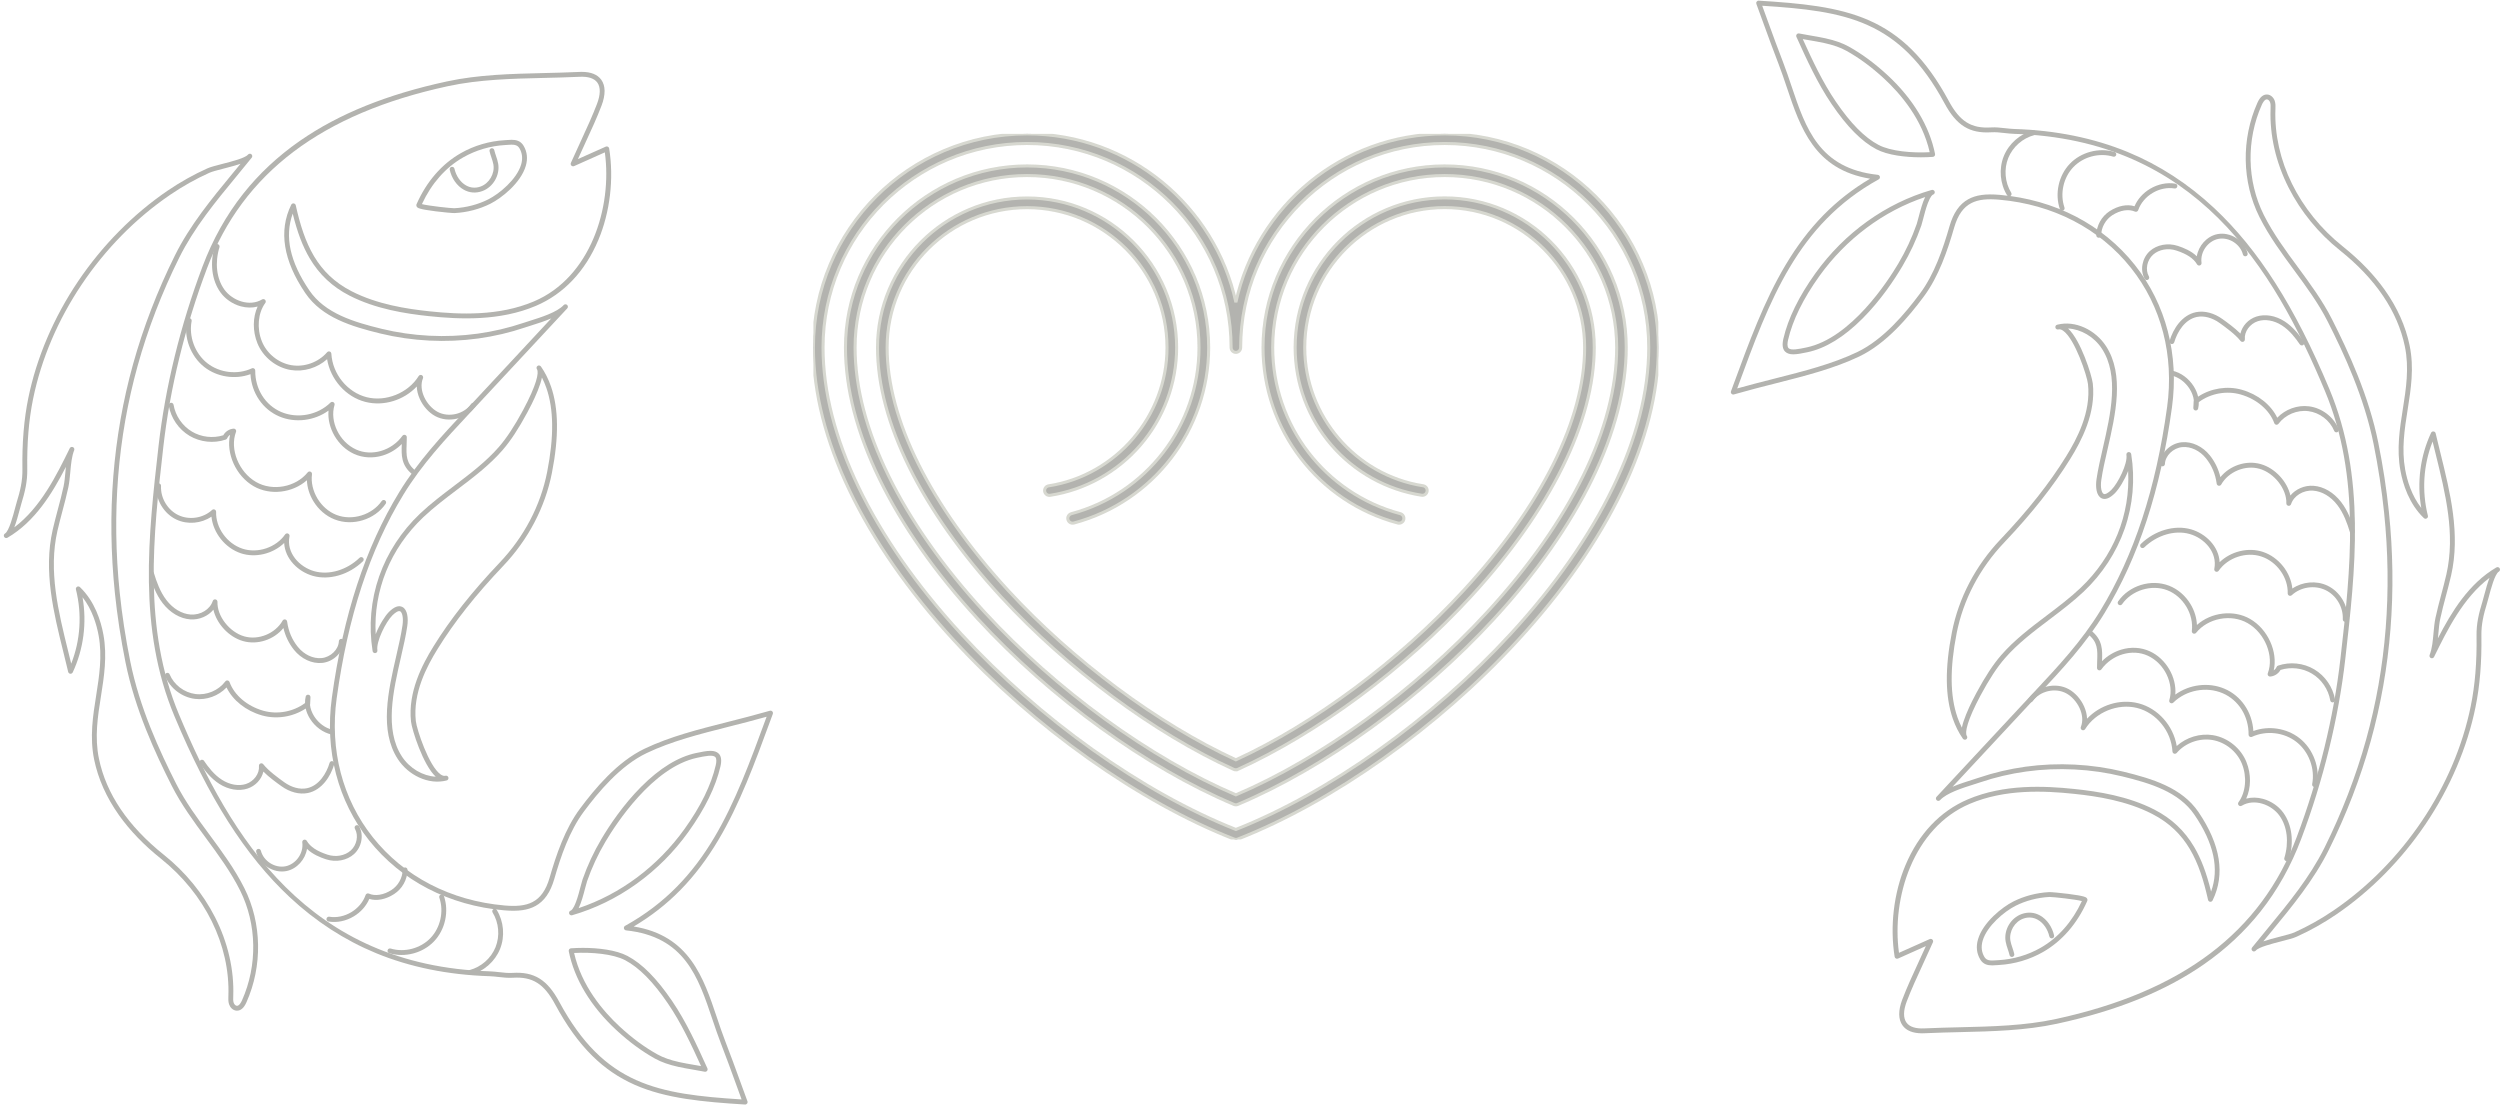 <svg width="328" height="145" viewBox="0 0 328 145" fill="none" xmlns="http://www.w3.org/2000/svg">
<g opacity="0.8">
<g opacity="0.5" clip-path="url(#clip0_136_254)">
<path d="M252.187 135.571C250.973 135.571 250.108 135.224 249.613 134.536C249.044 133.748 249.033 132.573 249.579 131.139C250.188 129.542 250.905 127.986 251.735 126.183C252.038 125.526 252.348 124.852 252.676 124.129L249.019 125.763C248.929 125.804 248.825 125.799 248.739 125.752C248.652 125.705 248.591 125.619 248.576 125.522C247.943 121.553 248.458 117.18 249.991 113.527C251.717 109.411 254.55 106.419 258.186 104.873C262.921 102.86 268.173 103.094 272.218 103.521C275.257 103.843 279.188 104.441 282.656 106.221C284.906 107.377 286.614 108.981 287.877 111.125C288.791 112.677 289.488 114.508 290.094 116.976C291.183 113.968 290.465 110.661 287.914 106.902C285.867 103.885 282.102 102.756 278.42 101.858C274.36 100.868 270.014 100.648 265.852 101.221C263.797 101.504 261.775 101.979 259.844 102.631C259.585 102.719 259.29 102.811 258.978 102.91C257.477 103.383 255.42 104.031 254.542 104.975C254.422 105.104 254.221 105.111 254.093 104.991C253.965 104.87 253.957 104.668 254.077 104.54L265.929 91.811C266.235 91.483 266.541 91.155 266.846 90.828C270.077 87.37 273.129 84.105 275.566 80.114C279.981 72.883 282.847 64.142 284.327 53.393C285.256 46.646 283.574 40.17 279.591 35.158C275.489 29.996 269.348 26.814 262.301 26.201C259.375 25.946 257.365 26.467 256.389 29.851C255.524 32.85 254.371 36.275 252.378 38.942C250.481 41.48 247.54 45.056 243.92 46.779C240.604 48.357 236.925 49.291 233.03 50.279C231.251 50.73 229.411 51.197 227.493 51.749C227.378 51.783 227.254 51.748 227.172 51.66C227.09 51.572 227.066 51.445 227.107 51.332L227.388 50.567C229.477 44.874 231.449 39.497 234.258 34.78C237.24 29.775 240.782 26.151 245.354 23.444C238.054 22.253 236.215 16.779 234.434 11.477C234.088 10.448 233.731 9.384 233.339 8.375C232.656 6.613 232.023 4.872 231.354 3.03C231.056 2.209 230.747 1.361 230.436 0.515C230.399 0.414 230.415 0.3 230.479 0.214C230.544 0.128 230.646 0.079 230.754 0.086C236.244 0.43 241.121 0.862 245.222 2.672C247.331 3.603 249.165 4.858 250.829 6.51C252.593 8.26 254.179 10.463 255.678 13.245C257.13 15.941 258.633 16.882 261.224 16.72C261.844 16.68 262.467 16.751 263.068 16.819C263.466 16.863 263.877 16.91 264.274 16.922C269.695 17.091 274.703 18.108 279.158 19.944C283.29 21.648 287.109 24.125 290.509 27.308C296.318 32.745 301.119 40.288 305.617 51.046C310.421 62.533 309.041 74.675 307.707 86.417L307.697 86.501C306.821 94.212 304.823 102.36 301.919 110.065C300.59 113.592 298.797 116.795 296.589 119.583C294.518 122.199 292.017 124.533 289.155 126.52C284.049 130.064 277.737 132.616 269.857 134.319C265.726 135.213 261.367 135.315 257.152 135.415C255.629 135.451 254.055 135.488 252.519 135.562C252.406 135.567 252.296 135.57 252.189 135.57L252.187 135.571ZM253.31 123.178C253.392 123.178 253.474 123.211 253.534 123.272C253.627 123.366 253.654 123.508 253.6 123.628C253.142 124.652 252.72 125.567 252.313 126.452C251.487 128.244 250.774 129.792 250.173 131.368C249.707 132.591 249.691 133.557 250.128 134.163C250.534 134.725 251.327 134.982 252.488 134.925C254.031 134.851 255.609 134.813 257.136 134.777C261.322 134.678 265.65 134.576 269.722 133.696C286.287 130.114 296.624 122.311 301.324 109.84C304.209 102.183 306.195 94.088 307.064 86.43L307.074 86.345C308.399 74.684 309.769 62.626 305.03 51.294C298.228 35.03 288.065 18.304 264.254 17.561C263.831 17.547 263.407 17.499 262.997 17.453C262.396 17.385 261.828 17.32 261.264 17.356C258.414 17.536 256.691 16.469 255.118 13.548C249.212 2.584 242.149 1.457 231.202 0.754C231.456 1.448 231.707 2.139 231.951 2.811C232.62 4.65 233.251 6.388 233.933 8.143C234.329 9.165 234.689 10.237 235.037 11.273C236.91 16.85 238.68 22.118 246.363 22.935C246.502 22.95 246.614 23.053 246.641 23.19C246.669 23.326 246.605 23.465 246.483 23.532C235.818 29.438 232.188 39.331 227.985 50.788L227.92 50.964C229.63 50.482 231.277 50.065 232.874 49.659C236.738 48.679 240.388 47.754 243.648 46.202C247.141 44.539 250.014 41.043 251.87 38.559C253.802 35.974 254.93 32.617 255.779 29.674C256.282 27.928 257.086 26.772 258.237 26.139C259.25 25.581 260.521 25.404 262.357 25.565C269.579 26.194 275.876 29.46 280.089 34.76C284.182 39.91 285.911 46.558 284.957 53.481C283.465 64.32 280.571 73.14 276.109 80.448C273.638 84.494 270.565 87.784 267.31 91.266C267.005 91.592 266.699 91.919 266.394 92.248L256.173 103.226C257.043 102.853 257.99 102.554 258.788 102.302C259.098 102.205 259.39 102.112 259.643 102.027C261.612 101.361 263.673 100.878 265.768 100.589C270.008 100.005 274.435 100.23 278.572 101.238C282.374 102.166 286.267 103.339 288.441 106.543C291.342 110.818 291.965 114.718 290.292 118.136C290.233 118.258 290.105 118.33 289.97 118.313C289.835 118.297 289.726 118.198 289.697 118.065C288.564 112.974 286.884 109.108 282.369 106.789C278.995 105.057 275.137 104.472 272.154 104.156C268.184 103.735 263.037 103.504 258.436 105.461C251.026 108.611 248.153 117.788 249.146 125.009L253.183 123.205C253.224 123.187 253.269 123.177 253.313 123.177L253.31 123.178ZM261.376 126.658C260.78 126.658 260.194 126.528 259.806 125.876C259.335 125.084 259.237 124.197 259.515 123.241C260.168 120.993 262.707 119.001 264.153 118.274C265.579 117.557 267.201 117.132 268.847 117.045C269.082 117.031 270.279 117.143 271.311 117.271C273.595 117.557 273.715 117.73 273.811 117.87C273.882 117.974 273.895 118.103 273.845 118.215C272.545 121.168 270.539 123.482 268.044 124.905C266.297 125.902 264.301 126.49 262.272 126.607C262.177 126.612 262.081 126.619 261.986 126.626C261.787 126.642 261.581 126.658 261.376 126.658ZM268.919 117.681C268.904 117.681 268.891 117.681 268.88 117.682C267.321 117.764 265.786 118.166 264.438 118.843C262.987 119.573 260.691 121.475 260.125 123.419C259.899 124.198 259.975 124.915 260.352 125.548C260.656 126.059 261.153 126.049 261.939 125.99C262.038 125.983 262.137 125.975 262.235 125.97C264.168 125.859 266.068 125.299 267.729 124.351C270.031 123.037 271.899 120.921 273.144 118.219C272.308 117.999 269.427 117.681 268.919 117.681ZM235.286 46.488C234.836 46.488 234.463 46.391 234.201 46.123C233.868 45.782 233.796 45.23 233.979 44.437C234.598 41.77 236.01 38.885 238.177 35.862C241.99 30.543 247.409 26.657 253.437 24.92C253.605 24.871 253.782 24.969 253.83 25.139C253.879 25.308 253.781 25.485 253.612 25.534C253.564 25.548 253.302 25.669 252.925 26.676C252.674 27.344 252.462 28.163 252.308 28.761C252.212 29.127 252.138 29.417 252.077 29.594C251.437 31.429 250.603 33.219 249.6 34.913C248.522 36.734 246.742 39.401 244.387 41.767C241.946 44.22 239.508 45.715 237.141 46.21C236.453 46.354 235.817 46.488 235.286 46.488ZM237.011 45.585C242.866 44.36 247.709 36.858 249.053 34.587C250.035 32.93 250.851 31.179 251.476 29.383C251.53 29.231 251.605 28.939 251.693 28.6C251.973 27.517 252.247 26.536 252.581 25.854C247.105 27.683 242.204 31.337 238.693 36.234C236.576 39.188 235.198 41.997 234.599 44.581C234.51 44.964 234.448 45.464 234.656 45.677C234.98 46.011 236.013 45.794 237.011 45.585ZM252.019 20.639C250.005 20.639 247.669 20.368 246.176 19.58C244.246 18.563 242.33 16.629 240.319 13.669C238.438 10.901 237.042 7.818 235.69 4.835C235.641 4.726 235.656 4.599 235.731 4.505C235.805 4.411 235.925 4.367 236.042 4.39C236.528 4.488 237.034 4.573 237.522 4.657C238.167 4.767 238.835 4.88 239.487 5.024C240.748 5.301 241.726 5.648 242.564 6.112C244.272 7.061 245.974 8.316 247.624 9.841C250.979 12.945 253.142 16.526 253.879 20.201C253.897 20.29 253.876 20.383 253.821 20.457C253.766 20.529 253.682 20.576 253.591 20.582C253.108 20.618 252.575 20.639 252.019 20.639ZM236.523 5.131C237.786 7.913 239.112 10.758 240.845 13.309C242.796 16.18 244.637 18.047 246.471 19.015C248.057 19.851 250.913 20.093 253.178 19.968C252.201 15.668 249.401 12.354 247.192 10.311C245.579 8.819 243.918 7.594 242.255 6.67C241.473 6.236 240.55 5.91 239.349 5.646C238.713 5.506 238.053 5.394 237.414 5.285C237.121 5.234 236.821 5.183 236.522 5.13L236.523 5.131Z" fill="#404235"/>
<path d="M295.72 124.833C295.65 124.833 295.579 124.81 295.521 124.763C295.384 124.652 295.362 124.452 295.472 124.315C296.141 123.481 296.831 122.644 297.499 121.834C300.227 118.526 303.046 115.105 304.988 111.188C307.271 106.586 309.102 101.826 310.433 97.04C313.064 87.579 313.858 77.563 312.795 67.27C312.49 64.316 312.025 61.279 311.415 58.245C310.18 52.112 307.542 46.427 305.381 42.16C304.175 39.778 302.552 37.575 300.982 35.444C299.362 33.245 297.686 30.971 296.434 28.465C294.137 23.869 294.038 18.271 296.169 13.49C296.502 12.742 296.933 12.374 297.455 12.4C297.952 12.423 298.309 12.834 298.444 13.23C298.563 13.582 298.549 13.95 298.537 14.274L298.534 14.329C298.297 20.992 301.608 27.727 307.389 32.343C309.614 34.119 311.468 36.044 312.899 38.064C314.53 40.366 315.622 42.808 316.142 45.323C316.752 48.265 316.311 51.05 315.884 53.743C315.483 56.28 315.067 58.904 315.559 61.612C315.823 63.065 316.402 65.016 317.673 66.644C317.086 63.297 317.53 59.838 318.957 56.785C319.015 56.663 319.143 56.59 319.279 56.604C319.413 56.618 319.524 56.716 319.555 56.848C319.756 57.702 319.972 58.576 320.181 59.422C321.477 64.661 322.819 70.078 321.589 75.486C321.386 76.376 321.148 77.27 320.918 78.135C320.651 79.136 320.376 80.17 320.157 81.195C320.034 81.771 319.976 82.418 319.915 83.102C319.895 83.316 319.876 83.531 319.854 83.747C321.632 80.281 323.909 76.556 327.519 74.451C327.52 74.451 327.521 74.45 327.522 74.45C327.674 74.361 327.869 74.413 327.957 74.565C328.045 74.718 327.994 74.913 327.842 75.002C327.842 75.002 327.84 75.002 327.84 75.003C327.317 75.311 326.776 77.366 326.516 78.353C326.44 78.64 326.374 78.888 326.322 79.061C325.835 80.642 325.537 81.92 325.559 83.4C325.612 86.891 325.361 89.952 324.79 92.758C323.714 98.049 321.45 103.358 318.244 108.111C315.074 112.807 311.022 116.909 306.525 119.973C304.861 121.108 303.104 122.094 301.304 122.904C300.877 123.097 300.144 123.286 299.295 123.504C298.044 123.826 296.33 124.267 295.97 124.71C295.97 124.71 295.969 124.712 295.968 124.713C295.905 124.791 295.813 124.832 295.72 124.832V124.833ZM297.411 13.037C297.113 13.037 296.87 13.482 296.75 13.75C294.695 18.357 294.79 23.751 297.002 28.178C298.23 30.634 299.889 32.886 301.493 35.063C303.078 37.216 304.718 39.441 305.948 41.869C308.127 46.173 310.788 51.909 312.038 58.117C312.653 61.171 313.12 64.229 313.428 67.203C314.499 77.576 313.698 87.672 311.046 97.211C309.705 102.036 307.858 106.834 305.558 111.472C303.584 115.455 300.739 118.904 297.99 122.24C297.646 122.657 297.296 123.081 296.946 123.509C297.546 123.303 298.289 123.106 299.137 122.887C299.923 122.684 300.666 122.493 301.043 122.324C302.809 121.528 304.533 120.56 306.167 119.447C315.287 113.232 322.016 103.207 324.166 92.632C324.727 89.871 324.974 86.856 324.923 83.411C324.899 81.847 325.207 80.515 325.713 78.873C325.762 78.713 325.826 78.471 325.9 78.191C326.13 77.317 326.363 76.48 326.626 75.811C323.156 78.421 321.064 82.689 319.349 86.188C319.274 86.342 319.091 86.408 318.934 86.338C318.779 86.269 318.705 86.088 318.768 85.928C319.094 85.111 319.189 84.061 319.279 83.045C319.34 82.372 319.403 81.676 319.534 81.062C319.756 80.021 320.034 78.978 320.302 77.971C320.531 77.111 320.768 76.223 320.968 75.344C322.163 70.085 320.841 64.743 319.562 59.577C319.428 59.035 319.291 58.481 319.157 57.928C317.947 60.993 317.724 64.414 318.538 67.662C318.573 67.801 318.511 67.945 318.389 68.016C318.267 68.088 318.112 68.069 318.009 67.971C316.063 66.098 315.262 63.542 314.933 61.728C314.421 58.912 314.845 56.234 315.255 53.645C315.673 51.008 316.105 48.282 315.518 45.454C314.562 40.84 311.694 36.598 306.992 32.843C304.192 30.607 301.871 27.772 300.278 24.644C298.597 21.339 297.773 17.766 297.897 14.308L297.899 14.252C297.91 13.957 297.921 13.677 297.839 13.436C297.774 13.246 297.611 13.047 297.422 13.038C297.417 13.038 297.413 13.038 297.408 13.038L297.411 13.037Z" fill="#404235"/>
<path d="M257.791 97.051C257.69 97.051 257.592 97.004 257.53 96.915C257.53 96.915 257.53 96.915 257.529 96.914C256.988 96.14 256.546 95.263 256.215 94.308C255.202 91.394 255.161 87.682 256.089 82.959C256.977 78.437 259.191 74.211 262.493 70.736C266.097 66.943 268.908 63.385 271.086 59.859C272.507 57.56 274.349 54.077 273.944 50.389C273.826 49.319 272.235 44.471 270.686 43.392C270.452 43.229 270.246 43.174 270.056 43.222C269.886 43.266 269.712 43.162 269.67 42.991C269.627 42.82 269.729 42.646 269.899 42.603C271.061 42.307 272.31 42.443 273.511 42.995C274.636 43.512 275.627 44.367 276.302 45.4C278.755 49.159 277.565 54.348 276.515 58.925C276.183 60.371 275.869 61.737 275.691 62.972C275.546 63.982 275.741 64.666 276 64.797C276.2 64.898 276.58 64.7 277.016 64.266C277.873 63.415 279.171 60.827 278.987 59.679C278.959 59.505 279.077 59.342 279.25 59.314C279.424 59.286 279.587 59.404 279.614 59.578C280.141 62.874 279.844 66.266 278.753 69.387C277.677 72.464 275.823 75.308 273.391 77.612C272.002 78.927 270.43 80.116 268.91 81.266C266.852 82.822 264.723 84.431 263.041 86.366C262.024 87.536 260.985 89.12 259.865 91.207C258.09 94.517 257.764 96.137 258.05 96.55C258.05 96.55 258.05 96.55 258.05 96.551C258.151 96.695 258.116 96.894 257.972 96.995C257.916 97.034 257.853 97.053 257.79 97.053L257.791 97.051ZM271.332 43.098C273.012 44.65 274.462 49.293 274.575 50.318C275.002 54.203 273.097 57.816 271.626 60.195C269.424 63.759 266.587 67.351 262.953 71.176C259.734 74.564 257.577 78.681 256.712 83.083C255.807 87.69 255.841 91.294 256.814 94.098C256.98 94.577 257.176 95.035 257.399 95.468C257.492 94.994 257.675 94.422 257.949 93.743C258.446 92.506 259.093 91.299 259.306 90.903C260.448 88.773 261.513 87.152 262.563 85.945C264.288 83.96 266.444 82.33 268.529 80.754C270.034 79.615 271.592 78.437 272.955 77.147C277.296 73.035 279.515 67.531 279.211 61.79C278.743 62.993 277.99 64.197 277.463 64.719C276.784 65.394 276.195 65.612 275.713 65.367C275.019 65.015 274.921 63.852 275.062 62.88C275.244 61.62 275.56 60.241 275.895 58.781C276.916 54.328 278.075 49.28 275.769 45.75C274.742 44.176 273.012 43.182 271.332 43.099V43.098Z" fill="#404235"/>
<path d="M263.961 125.554C263.815 125.554 263.684 125.452 263.651 125.304C263.595 125.054 263.512 124.805 263.423 124.541C263.311 124.21 263.196 123.868 263.137 123.513C262.885 122.003 263.815 120.424 265.254 119.917C266.077 119.628 266.905 119.692 267.647 120.106C268.549 120.608 269.24 121.587 269.496 122.726C269.535 122.899 269.427 123.07 269.256 123.108C269.085 123.146 268.915 123.038 268.876 122.867C268.659 121.902 268.085 121.079 267.34 120.664C266.761 120.342 266.113 120.292 265.464 120.52C264.327 120.92 263.565 122.214 263.764 123.406C263.815 123.711 263.917 124.014 264.025 124.336C264.116 124.604 264.209 124.881 264.272 125.164C264.31 125.337 264.202 125.507 264.031 125.546C264.008 125.551 263.984 125.554 263.961 125.554Z" fill="#404235"/>
<path d="M300.009 112.979C299.978 112.979 299.947 112.975 299.916 112.965C299.748 112.913 299.654 112.734 299.705 112.566C300.333 110.511 300.092 108.432 299.057 107.004C298.021 105.573 295.785 104.713 294.111 105.714C293.981 105.791 293.814 105.766 293.713 105.654C293.611 105.541 293.603 105.372 293.693 105.25C294.652 103.949 294.831 101.921 294.137 100.203C293.486 98.593 291.963 97.37 290.256 97.087C288.549 96.804 286.715 97.47 285.584 98.785C285.499 98.883 285.363 98.921 285.241 98.879C285.119 98.837 285.034 98.725 285.026 98.594C284.874 95.931 282.929 93.532 280.401 92.889C277.877 92.246 274.942 93.438 273.572 95.661C273.485 95.802 273.305 95.853 273.157 95.777C273.01 95.702 272.945 95.526 273.007 95.372C273.645 93.802 272.529 91.755 271.104 90.973C269.654 90.178 267.627 90.653 266.677 92.008C266.576 92.153 266.378 92.187 266.235 92.086C266.091 91.984 266.056 91.785 266.157 91.641C267.285 90.032 269.689 89.47 271.409 90.413C272.252 90.876 272.986 91.694 273.422 92.656C273.671 93.206 273.804 93.761 273.822 94.291C275.504 92.495 278.152 91.657 280.557 92.269C283.128 92.924 285.152 95.221 285.584 97.874C286.86 96.725 288.666 96.176 290.36 96.457C292.28 96.775 293.994 98.151 294.726 99.963C295.374 101.567 295.348 103.36 294.701 104.779C295.393 104.593 296.154 104.603 296.921 104.813C297.98 105.105 298.946 105.767 299.57 106.629C300.721 108.218 300.999 110.507 300.312 112.754C300.27 112.891 300.144 112.979 300.008 112.979H300.009Z" fill="#404235"/>
<path d="M303.669 103.257C303.649 103.257 303.628 103.256 303.608 103.252C303.435 103.218 303.323 103.051 303.356 102.877C303.75 100.847 302.925 98.626 301.303 97.35C299.681 96.074 297.335 95.801 295.466 96.671C295.367 96.717 295.251 96.708 295.16 96.649C295.068 96.589 295.013 96.487 295.014 96.378C295.038 93.972 293.699 91.84 291.604 90.947C289.458 90.033 286.801 90.541 285.14 92.182C285.037 92.284 284.877 92.304 284.752 92.228C284.627 92.152 284.57 92.001 284.612 91.862C285.268 89.696 283.975 87.025 281.789 86.028C279.734 85.091 277.118 85.862 275.703 87.82C275.623 87.932 275.48 87.979 275.348 87.937C275.217 87.895 275.128 87.772 275.128 87.635C275.127 87.311 275.138 87 275.15 86.7C275.204 85.267 275.244 84.231 273.94 83.21C273.802 83.102 273.777 82.901 273.885 82.763C273.993 82.624 274.193 82.599 274.331 82.707C275.892 83.929 275.841 85.287 275.786 86.725C275.786 86.732 275.786 86.739 275.786 86.746C276.473 86.054 277.33 85.532 278.268 85.242C279.548 84.846 280.893 84.919 282.053 85.448C284.216 86.433 285.598 88.885 285.398 91.131C287.229 89.798 289.761 89.468 291.853 90.36C294.047 91.294 295.496 93.44 295.64 95.908C297.639 95.172 300.017 95.527 301.697 96.848C303.502 98.268 304.42 100.74 303.982 103C303.953 103.153 303.819 103.259 303.67 103.259L303.669 103.257Z" fill="#404235"/>
<path d="M306.043 92.158C305.891 92.158 305.756 92.049 305.729 91.894C305.481 90.442 304.578 89.126 303.316 88.374C302.091 87.644 300.564 87.468 299.205 87.893C298.936 88.381 298.411 88.723 297.856 88.763C297.748 88.771 297.643 88.722 297.579 88.635C297.514 88.548 297.498 88.433 297.537 88.332C298.385 86.084 297.177 83.075 294.901 81.761C292.739 80.513 289.701 81.08 288.13 83.024C288.04 83.135 287.888 83.173 287.758 83.117C287.628 83.06 287.55 82.924 287.568 82.782C287.85 80.594 286.437 78.247 284.352 77.44C282.288 76.641 279.683 77.444 278.42 79.268C278.32 79.412 278.122 79.448 277.978 79.348C277.834 79.247 277.798 79.049 277.898 78.903C279.343 76.814 282.216 75.928 284.581 76.844C285.72 77.284 286.718 78.14 287.391 79.252C287.907 80.106 288.197 81.055 288.236 81.993C290.093 80.333 293.049 79.954 295.219 81.206C297.552 82.552 298.867 85.516 298.315 87.948C298.478 87.838 298.611 87.684 298.689 87.504C298.725 87.421 298.793 87.358 298.878 87.329C300.441 86.794 302.222 86.979 303.642 87.825C305.062 88.671 306.077 90.151 306.357 91.785C306.388 91.959 306.272 92.124 306.098 92.154C306.08 92.157 306.062 92.158 306.044 92.158H306.043Z" fill="#404235"/>
<path d="M307.689 81.584C307.683 81.584 307.678 81.584 307.672 81.584C307.497 81.574 307.362 81.424 307.372 81.249C307.455 79.664 306.515 78.085 305.084 77.41C303.654 76.735 301.842 77.014 300.68 78.089C300.586 78.176 300.449 78.199 300.332 78.145C300.216 78.092 300.142 77.974 300.146 77.845C300.212 75.77 298.731 73.694 296.701 73.017C294.706 72.352 292.292 73.154 291.088 74.885C291.001 75.008 290.84 75.055 290.702 74.995C290.563 74.935 290.485 74.786 290.516 74.637C290.958 72.471 289.218 70.609 287.281 70.06C285.338 69.51 282.999 70.201 281.324 71.822C281.197 71.944 280.996 71.94 280.874 71.813C280.752 71.686 280.755 71.484 280.882 71.361C282.718 69.587 285.298 68.834 287.453 69.445C289.369 69.987 291.112 71.675 291.216 73.757C292.683 72.343 294.966 71.765 296.901 72.41C298.975 73.102 300.541 75.097 300.758 77.215C302.089 76.311 303.892 76.142 305.353 76.832C307.012 77.615 308.102 79.445 308.005 81.282C307.997 81.452 307.856 81.585 307.688 81.585L307.689 81.584Z" fill="#404235"/>
<path d="M308.619 70.072C308.482 70.072 308.357 69.983 308.315 69.845C307.963 68.681 307.493 67.346 306.659 66.261C305.798 65.141 304.64 64.453 303.482 64.373C302.189 64.282 300.945 65.045 300.588 66.145C300.539 66.297 300.387 66.389 300.231 66.361C300.075 66.333 299.963 66.194 299.968 66.034C300.038 64.177 298.391 62.06 296.445 61.505C294.583 60.974 292.377 61.882 291.422 63.573C291.354 63.691 291.219 63.754 291.086 63.729C290.952 63.703 290.849 63.595 290.83 63.459C290.652 62.175 290.194 61.088 289.429 60.135C288.612 59.117 287.415 58.552 286.305 58.66C285.115 58.776 284.077 59.79 284.039 60.875C284.033 61.052 283.884 61.188 283.71 61.183C283.534 61.177 283.398 61.029 283.403 60.853C283.452 59.441 284.727 58.172 286.243 58.024C287.564 57.896 288.975 58.551 289.923 59.734C290.593 60.57 291.06 61.532 291.315 62.602C292.558 61.073 294.707 60.346 296.618 60.891C298.499 61.427 300.088 63.181 300.501 65.01C301.19 64.169 302.344 63.653 303.525 63.736C304.864 63.829 306.19 64.608 307.162 65.872C308.059 67.038 308.555 68.441 308.924 69.661C308.974 69.829 308.88 70.008 308.711 70.059C308.68 70.069 308.649 70.073 308.619 70.073V70.072Z" fill="#404235"/>
<path d="M306.539 56.727C306.415 56.727 306.297 56.653 306.246 56.53C305.67 55.148 304.341 54.133 302.86 53.944C301.379 53.755 299.839 54.405 298.937 55.6C298.867 55.693 298.751 55.74 298.636 55.723C298.521 55.705 298.425 55.626 298.385 55.516C297.762 53.795 296.069 52.354 293.967 51.755C292.114 51.227 290.032 51.61 288.482 52.756C288.489 53.048 288.46 53.335 288.392 53.613C288.353 53.773 288.2 53.878 288.038 53.854C287.876 53.83 287.758 53.687 287.766 53.523L287.81 52.611C287.811 52.578 287.818 52.546 287.829 52.515C287.772 52.024 287.591 51.521 287.29 51.041C286.719 50.129 285.82 49.465 284.883 49.264C284.712 49.227 284.602 49.058 284.639 48.885C284.675 48.713 284.844 48.603 285.016 48.639C286.116 48.875 287.168 49.646 287.829 50.702C288.1 51.135 288.289 51.587 288.391 52.041C290.062 50.937 292.214 50.59 294.141 51.14C296.235 51.737 297.964 53.117 298.775 54.806C299.833 53.695 301.413 53.115 302.938 53.309C304.641 53.526 306.169 54.693 306.832 56.282C306.9 56.445 306.823 56.632 306.661 56.699C306.621 56.716 306.579 56.724 306.539 56.724L306.539 56.727Z" fill="#404235"/>
<path d="M302.001 45.324C301.899 45.324 301.8 45.275 301.738 45.185C301.186 44.374 300.419 43.357 299.379 42.69C298.363 42.038 297.187 41.832 296.234 42.14C295.18 42.481 294.43 43.519 294.526 44.505C294.54 44.645 294.46 44.779 294.33 44.832C294.199 44.886 294.05 44.846 293.962 44.735C293.252 43.845 292.025 42.962 291.214 42.378C290.248 41.684 289.165 41.393 288.24 41.582C286.667 41.903 285.669 43.512 285.259 44.911C285.209 45.08 285.032 45.177 284.863 45.127C284.695 45.078 284.599 44.9 284.648 44.731C285.111 43.153 286.264 41.333 288.114 40.956C289.211 40.733 290.476 41.061 291.584 41.859C292.256 42.343 293.202 43.024 293.945 43.767C294.168 42.769 294.97 41.879 296.04 41.533C297.171 41.167 298.548 41.399 299.722 42.153C300.859 42.882 301.677 43.965 302.263 44.825C302.363 44.97 302.325 45.169 302.18 45.269C302.125 45.306 302.062 45.324 302.001 45.324V45.324Z" fill="#404235"/>
<path d="M281.659 36.74C281.549 36.74 281.442 36.683 281.383 36.58C280.739 35.453 281.039 33.851 282.065 32.934C282.997 32.1 284.433 31.836 285.727 32.26C286.483 32.508 287.479 32.902 288.221 33.625C288.442 32.243 289.538 30.994 290.918 30.718C292.608 30.38 294.463 31.554 294.888 33.231C294.931 33.402 294.828 33.576 294.658 33.619C294.488 33.662 294.315 33.559 294.272 33.388C293.927 32.024 292.418 31.069 291.043 31.344C289.667 31.619 288.639 33.082 288.841 34.475C288.863 34.626 288.775 34.772 288.632 34.822C288.488 34.873 288.329 34.815 288.252 34.683C287.795 33.904 286.93 33.327 285.529 32.867C284.447 32.513 283.254 32.726 282.488 33.411C281.678 34.135 281.435 35.388 281.935 36.263C282.022 36.416 281.97 36.611 281.817 36.699C281.767 36.727 281.713 36.741 281.659 36.741V36.74Z" fill="#404235"/>
<path d="M275.349 31.192C275.349 31.192 275.346 31.192 275.344 31.192C275.168 31.188 275.028 31.043 275.031 30.867C275.052 29.596 275.728 28.383 276.794 27.698C277.905 26.984 279.071 26.76 280.049 27.06C280.449 26.127 281.166 25.321 282.096 24.766C283.126 24.151 284.3 23.914 285.403 24.097C285.577 24.126 285.693 24.29 285.665 24.464C285.636 24.638 285.473 24.756 285.299 24.727C283.326 24.399 281.188 25.676 280.533 27.573C280.503 27.657 280.44 27.725 280.359 27.761C280.277 27.797 280.185 27.796 280.104 27.76C279.281 27.394 278.172 27.572 277.137 28.235C276.262 28.797 275.685 29.833 275.668 30.876C275.665 31.051 275.524 31.19 275.35 31.19L275.349 31.192Z" fill="#404235"/>
<path d="M270.557 27.65C270.425 27.65 270.302 27.567 270.256 27.434C269.563 25.416 270.088 23.025 271.562 21.486C273.035 19.947 275.394 19.326 277.431 19.941C277.599 19.992 277.694 20.17 277.644 20.338C277.593 20.508 277.416 20.603 277.248 20.552C275.434 20.004 273.333 20.558 272.021 21.929C270.709 23.3 270.241 25.429 270.859 27.226C270.916 27.393 270.828 27.575 270.662 27.632C270.627 27.644 270.592 27.65 270.558 27.65H270.557Z" fill="#404235"/>
<path d="M263.598 25.768C263.492 25.768 263.388 25.715 263.327 25.616C262.398 24.105 262.231 22.144 262.893 20.497C263.554 18.849 265.029 17.552 266.743 17.11C266.913 17.066 267.087 17.169 267.13 17.34C267.174 17.51 267.072 17.684 266.901 17.728C265.38 18.12 264.07 19.272 263.483 20.735C262.896 22.198 263.044 23.94 263.869 25.281C263.961 25.431 263.915 25.628 263.765 25.72C263.714 25.752 263.656 25.768 263.598 25.768Z" fill="#404235"/>
</g>
<g opacity="0.5" clip-path="url(#clip1_136_254)">
<path d="M76.313 9.429C77.527 9.429 78.392 9.776 78.887 10.464C79.456 11.252 79.467 12.427 78.921 13.861C78.312 15.458 77.595 17.015 76.764 18.817C76.462 19.474 76.152 20.148 75.824 20.87L79.481 19.237C79.571 19.196 79.675 19.201 79.761 19.248C79.848 19.295 79.909 19.381 79.924 19.478C80.557 23.447 80.042 27.82 78.509 31.473C76.783 35.589 73.95 38.581 70.314 40.127C65.579 42.14 60.327 41.906 56.282 41.478C53.243 41.157 49.312 40.559 45.844 38.779C43.594 37.623 41.886 36.019 40.623 33.875C39.709 32.323 39.012 30.492 38.406 28.024C37.317 31.032 38.035 34.339 40.586 38.098C42.633 41.115 46.398 42.244 50.08 43.142C54.14 44.132 58.486 44.352 62.648 43.779C64.704 43.496 66.725 43.021 68.656 42.369C68.915 42.281 69.21 42.189 69.522 42.09C71.023 41.617 73.08 40.969 73.958 40.025C74.078 39.896 74.279 39.889 74.407 40.009C74.535 40.13 74.543 40.332 74.423 40.46L62.571 53.189C62.265 53.517 61.959 53.845 61.654 54.172C58.422 57.63 55.371 60.895 52.934 64.886C48.519 72.117 45.653 80.858 44.173 91.607C43.244 98.354 44.926 104.83 48.908 109.841C53.011 115.004 59.152 118.186 66.199 118.799C69.125 119.054 71.135 118.533 72.111 115.149C72.976 112.15 74.129 108.725 76.122 106.058C78.019 103.52 80.96 99.945 84.58 98.222C87.896 96.643 91.575 95.709 95.47 94.721C97.249 94.27 99.089 93.803 101.007 93.251C101.122 93.217 101.246 93.252 101.328 93.34C101.41 93.428 101.434 93.555 101.393 93.668L101.112 94.433C99.023 100.126 97.051 105.503 94.242 110.22C91.26 115.225 87.718 118.849 83.146 121.556C90.446 122.747 92.285 128.221 94.066 133.523C94.412 134.552 94.769 135.616 95.16 136.625C95.844 138.387 96.477 140.128 97.146 141.97C97.444 142.791 97.753 143.639 98.064 144.485C98.101 144.586 98.085 144.7 98.021 144.786C97.956 144.872 97.854 144.921 97.746 144.914C92.256 144.57 87.379 144.138 83.278 142.328C81.169 141.397 79.335 140.142 77.671 138.49C75.907 136.74 74.321 134.537 72.822 131.755C71.37 129.059 69.867 128.118 67.276 128.28C66.656 128.32 66.033 128.249 65.432 128.182C65.034 128.137 64.623 128.091 64.227 128.078C58.805 127.909 53.797 126.892 49.342 125.056C45.21 123.352 41.391 120.875 37.991 117.692C32.182 112.255 27.381 104.712 22.883 93.954C18.079 82.467 19.459 70.325 20.793 58.583L20.803 58.499C21.679 50.788 23.677 42.64 26.581 34.935C27.91 31.407 29.703 28.205 31.911 25.417C33.983 22.801 36.483 20.467 39.345 18.48C44.451 14.936 50.763 12.384 58.643 10.681C62.774 9.787 67.133 9.685 71.349 9.585C72.871 9.549 74.445 9.512 75.981 9.438C76.094 9.433 76.204 9.43 76.311 9.43L76.313 9.429ZM75.191 21.822C75.108 21.822 75.026 21.789 74.966 21.728C74.873 21.634 74.846 21.492 74.9 21.372C75.358 20.348 75.78 19.433 76.187 18.548C77.013 16.756 77.726 15.208 78.327 13.632C78.793 12.409 78.809 11.443 78.372 10.837C77.966 10.275 77.173 10.018 76.013 10.075C74.469 10.149 72.891 10.187 71.364 10.223C67.178 10.322 62.85 10.424 58.778 11.304C42.213 14.886 31.876 22.689 27.176 35.16C24.291 42.817 22.305 50.912 21.436 58.571L21.426 58.655C20.101 70.316 18.73 82.374 23.47 93.706C30.272 109.97 40.435 126.696 64.246 127.439C64.669 127.453 65.093 127.501 65.503 127.547C66.104 127.615 66.672 127.68 67.236 127.644C70.086 127.464 71.809 128.531 73.382 131.452C79.288 142.416 86.351 143.543 97.298 144.246C97.044 143.552 96.793 142.861 96.549 142.189C95.88 140.35 95.249 138.612 94.567 136.857C94.171 135.835 93.811 134.763 93.463 133.727C91.59 128.15 89.82 122.882 82.137 122.065C81.999 122.05 81.886 121.947 81.859 121.81C81.831 121.674 81.895 121.535 82.017 121.468C92.682 115.562 96.312 105.669 100.515 94.212L100.58 94.036C98.87 94.518 97.223 94.935 95.626 95.341C91.762 96.321 88.112 97.246 84.852 98.799C81.359 100.461 78.486 103.957 76.63 106.441C74.698 109.026 73.57 112.383 72.721 115.326C72.218 117.072 71.414 118.228 70.263 118.861C69.25 119.418 67.98 119.596 66.143 119.435C58.921 118.806 52.624 115.54 48.411 110.24C44.319 105.09 42.59 98.442 43.543 91.519C45.035 80.68 47.929 71.86 52.391 64.552C54.862 60.506 57.935 57.216 61.19 53.734C61.495 53.408 61.801 53.081 62.106 52.752L72.327 41.774C71.457 42.147 70.51 42.446 69.712 42.698C69.402 42.795 69.11 42.888 68.857 42.973C66.888 43.639 64.828 44.122 62.732 44.411C58.492 44.995 54.065 44.77 49.928 43.762C46.126 42.834 42.233 41.661 40.059 38.457C37.158 34.182 36.535 30.282 38.208 26.864C38.267 26.742 38.395 26.671 38.53 26.687C38.665 26.703 38.774 26.802 38.803 26.935C39.936 32.026 41.616 35.892 46.131 38.211C49.505 39.943 53.363 40.528 56.346 40.844C60.316 41.265 65.463 41.496 70.064 39.539C77.474 36.389 80.347 27.212 79.355 19.991L75.317 21.795C75.276 21.813 75.231 21.823 75.187 21.823L75.191 21.822ZM67.124 18.342C67.719 18.342 68.306 18.473 68.694 19.124C69.165 19.916 69.263 20.803 68.985 21.759C68.332 24.007 65.793 25.999 64.347 26.726C62.921 27.443 61.299 27.868 59.653 27.955C59.418 27.969 58.221 27.857 57.189 27.729C54.905 27.443 54.785 27.27 54.689 27.13C54.618 27.026 54.605 26.897 54.655 26.785C55.955 23.832 57.961 21.518 60.456 20.095C62.203 19.098 64.199 18.51 66.228 18.393C66.323 18.388 66.419 18.381 66.514 18.373C66.713 18.358 66.919 18.343 67.124 18.343V18.342ZM59.581 27.319C59.596 27.319 59.609 27.319 59.62 27.319C61.179 27.236 62.715 26.834 64.062 26.157C65.513 25.427 67.809 23.525 68.375 21.581C68.601 20.802 68.525 20.085 68.148 19.452C67.844 18.941 67.347 18.951 66.561 19.009C66.462 19.017 66.363 19.025 66.265 19.03C64.332 19.141 62.432 19.701 60.771 20.649C58.469 21.963 56.601 24.079 55.356 26.781C56.192 27.001 59.074 27.319 59.582 27.319H59.581ZM93.214 98.512C93.664 98.512 94.037 98.609 94.299 98.877C94.632 99.218 94.704 99.77 94.521 100.563C93.902 103.23 92.49 106.116 90.323 109.138C86.51 114.457 81.091 118.343 75.063 120.08C74.895 120.129 74.718 120.031 74.67 119.861C74.621 119.692 74.719 119.515 74.888 119.466C74.936 119.452 75.198 119.332 75.575 118.324C75.826 117.656 76.038 116.837 76.192 116.239C76.287 115.873 76.362 115.583 76.424 115.406C77.063 113.571 77.897 111.781 78.9 110.086C79.978 108.266 81.758 105.599 84.113 103.233C86.554 100.78 88.992 99.285 91.359 98.79C92.047 98.646 92.684 98.512 93.215 98.512H93.214ZM91.489 99.415C85.634 100.64 80.791 108.142 79.447 110.413C78.465 112.07 77.649 113.821 77.024 115.617C76.97 115.769 76.895 116.061 76.807 116.4C76.527 117.482 76.253 118.464 75.919 119.146C81.395 117.317 86.296 113.663 89.806 108.766C91.924 105.811 93.302 103.003 93.901 100.418C93.99 100.036 94.052 99.536 93.844 99.323C93.52 98.989 92.487 99.206 91.489 99.415ZM76.481 124.361C78.495 124.361 80.831 124.632 82.324 125.42C84.254 126.437 86.17 128.371 88.181 131.331C90.062 134.099 91.458 137.182 92.81 140.165C92.859 140.274 92.844 140.401 92.769 140.495C92.695 140.589 92.575 140.633 92.458 140.61C91.972 140.512 91.466 140.427 90.978 140.343C90.333 140.233 89.665 140.12 89.013 139.976C87.752 139.699 86.774 139.352 85.936 138.888C84.228 137.939 82.525 136.684 80.876 135.159C77.521 132.055 75.358 128.474 74.621 124.8C74.603 124.71 74.624 124.617 74.679 124.543C74.734 124.471 74.819 124.424 74.909 124.418C75.392 124.382 75.924 124.361 76.481 124.361H76.481ZM91.977 139.869C90.714 137.087 89.388 134.242 87.655 131.691C85.704 128.82 83.863 126.953 82.029 125.985C80.443 125.149 77.587 124.907 75.323 125.032C76.299 129.331 79.099 132.646 81.308 134.689C82.921 136.181 84.582 137.406 86.245 138.33C87.027 138.764 87.95 139.09 89.151 139.354C89.787 139.494 90.447 139.606 91.086 139.715C91.379 139.766 91.679 139.817 91.978 139.87L91.977 139.869Z" fill="#404235"/>
<path d="M32.78 20.167C32.85 20.167 32.921 20.19 32.979 20.237C33.116 20.348 33.138 20.548 33.028 20.685C32.359 21.519 31.669 22.357 31.001 23.166C28.273 26.474 25.454 29.895 23.512 33.812C21.229 38.414 19.398 43.174 18.067 47.96C15.436 57.421 14.642 67.437 15.705 77.73C16.01 80.684 16.475 83.721 17.085 86.755C18.32 92.888 20.958 98.573 23.119 102.841C24.325 105.222 25.948 107.425 27.518 109.556C29.138 111.755 30.814 114.03 32.066 116.535C34.363 121.131 34.462 126.729 32.331 131.51C31.998 132.258 31.567 132.626 31.045 132.6C30.549 132.577 30.191 132.166 30.056 131.769C29.937 131.418 29.951 131.05 29.963 130.726L29.966 130.671C30.203 124.008 26.892 117.273 21.111 112.657C18.886 110.881 17.032 108.956 15.601 106.936C13.97 104.634 12.878 102.192 12.357 99.677C11.748 96.735 12.189 93.95 12.616 91.257C13.017 88.72 13.433 86.097 12.941 83.388C12.677 81.935 12.098 79.984 10.827 78.356C11.414 81.703 10.97 85.162 9.543 88.215C9.485 88.337 9.357 88.41 9.221 88.396C9.087 88.382 8.976 88.284 8.945 88.152C8.744 87.298 8.528 86.424 8.319 85.578C7.023 80.339 5.682 74.922 6.911 69.514C7.114 68.624 7.352 67.73 7.582 66.865C7.849 65.864 8.124 64.83 8.343 63.805C8.466 63.229 8.524 62.582 8.585 61.898C8.605 61.684 8.624 61.469 8.646 61.253C6.868 64.719 4.591 68.444 0.981 70.549C0.98 70.549 0.979 70.55 0.978 70.55C0.826 70.639 0.631 70.587 0.543 70.435C0.455 70.282 0.506 70.087 0.658 69.998C0.658 69.998 0.66 69.998 0.66 69.997C1.183 69.689 1.724 67.634 1.984 66.647C2.06 66.36 2.126 66.112 2.178 65.939C2.665 64.358 2.963 63.08 2.941 61.6C2.888 58.109 3.139 55.048 3.71 52.242C4.786 46.951 7.05 41.642 10.257 36.889C13.426 32.193 17.478 28.091 21.975 25.027C23.64 23.892 25.396 22.905 27.196 22.096C27.623 21.903 28.356 21.714 29.205 21.496C30.456 21.174 32.17 20.733 32.53 20.29C32.53 20.29 32.531 20.288 32.532 20.287C32.595 20.209 32.687 20.168 32.78 20.168V20.167ZM31.089 131.963C31.387 131.963 31.63 131.518 31.75 131.25C33.805 126.643 33.71 121.249 31.498 116.822C30.27 114.365 28.611 112.114 27.007 109.937C25.422 107.784 23.782 105.559 22.552 103.131C20.373 98.827 17.712 93.091 16.462 86.883C15.847 83.829 15.38 80.771 15.072 77.797C14.001 67.424 14.802 57.328 17.454 47.789C18.795 42.965 20.642 38.166 22.942 33.528C24.916 29.545 27.761 26.096 30.51 22.76C30.855 22.343 31.204 21.919 31.554 21.491C30.954 21.697 30.211 21.894 29.363 22.113C28.577 22.316 27.834 22.506 27.457 22.677C25.691 23.472 23.967 24.44 22.333 25.553C13.213 31.768 6.484 41.793 4.334 52.368C3.773 55.129 3.526 58.144 3.577 61.589C3.601 63.154 3.293 64.485 2.787 66.127C2.738 66.287 2.674 66.529 2.6 66.809C2.37 67.683 2.137 68.52 1.875 69.189C5.344 66.579 7.436 62.311 9.151 58.812C9.226 58.658 9.409 58.592 9.566 58.661C9.721 58.731 9.795 58.912 9.732 59.072C9.406 59.889 9.311 60.939 9.221 61.955C9.16 62.628 9.097 63.324 8.966 63.938C8.744 64.979 8.466 66.022 8.198 67.029C7.969 67.889 7.732 68.777 7.532 69.656C6.337 74.915 7.659 80.257 8.938 85.423C9.072 85.965 9.209 86.519 9.343 87.072C10.553 84.007 10.776 80.586 9.962 77.338C9.927 77.199 9.989 77.055 10.111 76.984C10.233 76.912 10.388 76.931 10.491 77.029C12.437 78.902 13.238 81.458 13.568 83.272C14.079 86.088 13.655 88.766 13.245 91.356C12.827 93.992 12.395 96.718 12.982 99.546C13.938 104.16 16.806 108.402 21.508 112.157C24.308 114.393 26.629 117.228 28.222 120.356C29.903 123.661 30.727 127.234 30.603 130.692L30.601 130.748C30.59 131.043 30.579 131.323 30.661 131.564C30.726 131.754 30.89 131.953 31.078 131.962C31.083 131.962 31.087 131.962 31.092 131.962L31.089 131.963Z" fill="#404235"/>
<path d="M70.71 47.949C70.81 47.949 70.908 47.996 70.97 48.085C70.97 48.085 70.97 48.085 70.971 48.086C71.512 48.86 71.954 49.736 72.285 50.692C73.298 53.606 73.339 57.318 72.412 62.041C71.523 66.563 69.309 70.789 66.007 74.264C62.403 78.057 59.592 81.615 57.414 85.141C55.993 87.44 54.151 90.923 54.556 94.611C54.674 95.681 56.265 100.529 57.814 101.608C58.048 101.771 58.254 101.826 58.444 101.778C58.614 101.734 58.788 101.838 58.831 102.009C58.873 102.18 58.771 102.354 58.601 102.397C57.439 102.693 56.191 102.557 54.989 102.005C53.864 101.488 52.873 100.633 52.198 99.6C49.745 95.841 50.935 90.652 51.985 86.075C52.317 84.629 52.631 83.263 52.809 82.028C52.954 81.018 52.759 80.334 52.5 80.203C52.3 80.102 51.92 80.3 51.483 80.734C50.627 81.585 49.329 84.173 49.513 85.321C49.541 85.495 49.423 85.658 49.25 85.686C49.076 85.714 48.913 85.596 48.886 85.422C48.359 82.126 48.656 78.734 49.747 75.613C50.823 72.536 52.677 69.692 55.109 67.388C56.498 66.073 58.07 64.884 59.59 63.734C61.648 62.178 63.777 60.569 65.459 58.634C66.476 57.464 67.515 55.88 68.635 53.793C70.41 50.483 70.737 48.863 70.45 48.45C70.45 48.45 70.45 48.45 70.45 48.449C70.349 48.305 70.384 48.106 70.528 48.005C70.584 47.966 70.647 47.947 70.71 47.947L70.71 47.949ZM57.168 101.902C55.489 100.35 54.038 95.707 53.925 94.682C53.498 90.797 55.404 87.184 56.874 84.805C59.076 81.241 61.913 77.649 65.547 73.824C68.766 70.436 70.923 66.319 71.788 61.917C72.693 57.31 72.659 53.706 71.686 50.902C71.52 50.423 71.324 49.965 71.101 49.532C71.008 50.006 70.825 50.578 70.551 51.258C70.055 52.494 69.407 53.701 69.194 54.097C68.052 56.227 66.987 57.848 65.937 59.055C64.212 61.04 62.056 62.67 59.971 64.246C58.466 65.385 56.908 66.563 55.545 67.853C51.204 71.965 48.985 77.469 49.289 83.21C49.757 82.007 50.511 80.803 51.037 80.281C51.716 79.606 52.305 79.388 52.787 79.633C53.481 79.985 53.579 81.148 53.438 82.12C53.256 83.38 52.94 84.759 52.605 86.219C51.584 90.672 50.425 95.72 52.731 99.25C53.758 100.824 55.488 101.818 57.168 101.901V101.902Z" fill="#404235"/>
<path d="M64.539 19.446C64.684 19.446 64.816 19.547 64.849 19.696C64.905 19.946 64.988 20.195 65.077 20.459C65.189 20.79 65.304 21.132 65.363 21.488C65.615 22.997 64.685 24.576 63.246 25.083C62.423 25.372 61.594 25.308 60.853 24.894C59.951 24.392 59.26 23.413 59.004 22.273C58.965 22.101 59.073 21.93 59.244 21.892C59.415 21.854 59.585 21.962 59.624 22.133C59.841 23.098 60.415 23.921 61.16 24.336C61.739 24.658 62.387 24.708 63.036 24.48C64.173 24.08 64.935 22.786 64.736 21.594C64.685 21.289 64.583 20.985 64.475 20.664C64.384 20.396 64.291 20.119 64.228 19.836C64.19 19.663 64.298 19.493 64.469 19.454C64.492 19.448 64.516 19.446 64.539 19.446Z" fill="#404235"/>
<path d="M28.491 32.02C28.522 32.02 28.553 32.025 28.584 32.035C28.752 32.087 28.846 32.266 28.795 32.434C28.167 34.489 28.408 36.568 29.443 37.996C30.479 39.427 32.715 40.287 34.389 39.286C34.519 39.209 34.686 39.234 34.787 39.346C34.889 39.459 34.897 39.628 34.807 39.75C33.848 41.051 33.669 43.079 34.363 44.797C35.014 46.407 36.537 47.63 38.244 47.913C39.951 48.196 41.785 47.53 42.916 46.215C43.001 46.117 43.136 46.079 43.259 46.121C43.381 46.163 43.466 46.276 43.474 46.406C43.626 49.069 45.572 51.468 48.099 52.111C50.623 52.754 53.558 51.562 54.928 49.339C55.015 49.198 55.195 49.147 55.343 49.223C55.49 49.298 55.555 49.474 55.493 49.628C54.855 51.198 55.971 53.245 57.396 54.027C58.846 54.822 60.873 54.347 61.823 52.992C61.924 52.847 62.122 52.813 62.266 52.914C62.409 53.016 62.444 53.215 62.343 53.359C61.215 54.968 58.811 55.53 57.091 54.587C56.248 54.124 55.514 53.306 55.078 52.344C54.83 51.794 54.696 51.239 54.678 50.709C52.996 52.505 50.348 53.343 47.943 52.731C45.372 52.076 43.348 49.779 42.916 47.126C41.64 48.275 39.834 48.824 38.14 48.544C36.22 48.225 34.506 46.849 33.774 45.037C33.127 43.433 33.152 41.64 33.799 40.221C33.107 40.407 32.346 40.397 31.579 40.187C30.52 39.895 29.554 39.233 28.93 38.371C27.779 36.782 27.501 34.493 28.188 32.246C28.23 32.109 28.356 32.02 28.492 32.02H28.491Z" fill="#404235"/>
<path d="M24.831 41.743C24.851 41.743 24.872 41.744 24.892 41.748C25.065 41.782 25.177 41.949 25.144 42.123C24.75 44.153 25.575 46.374 27.197 47.65C28.819 48.926 31.165 49.199 33.034 48.33C33.133 48.283 33.249 48.292 33.34 48.351C33.432 48.411 33.487 48.513 33.486 48.622C33.462 51.028 34.801 53.16 36.896 54.053C39.042 54.967 41.699 54.459 43.36 52.818C43.463 52.715 43.623 52.696 43.748 52.772C43.873 52.848 43.93 52.999 43.888 53.138C43.232 55.304 44.525 57.975 46.711 58.972C48.766 59.909 51.382 59.138 52.797 57.18C52.877 57.068 53.02 57.021 53.152 57.063C53.283 57.105 53.372 57.227 53.372 57.365C53.373 57.69 53.362 58 53.35 58.3C53.296 59.733 53.256 60.769 54.56 61.79C54.698 61.898 54.723 62.099 54.615 62.237C54.507 62.376 54.307 62.401 54.169 62.292C52.608 61.071 52.659 59.712 52.714 58.275C52.714 58.268 52.714 58.261 52.714 58.255C52.027 58.946 51.17 59.468 50.232 59.758C48.952 60.154 47.607 60.081 46.447 59.552C44.284 58.566 42.902 56.115 43.102 53.869C41.271 55.202 38.739 55.532 36.647 54.64C34.453 53.706 33.004 51.56 32.86 49.092C30.861 49.828 28.483 49.473 26.803 48.152C24.998 46.732 24.08 44.26 24.518 42C24.547 41.847 24.681 41.741 24.83 41.741L24.831 41.743Z" fill="#404235"/>
<path d="M22.457 52.842C22.609 52.842 22.744 52.951 22.771 53.106C23.019 54.558 23.922 55.874 25.184 56.626C26.409 57.356 27.936 57.532 29.295 57.107C29.564 56.619 30.089 56.277 30.644 56.237C30.752 56.229 30.857 56.278 30.921 56.365C30.986 56.452 31.002 56.567 30.963 56.668C30.115 58.916 31.323 61.925 33.599 63.239C35.761 64.487 38.799 63.92 40.37 61.976C40.46 61.865 40.612 61.827 40.742 61.883C40.873 61.94 40.95 62.076 40.932 62.218C40.65 64.406 42.062 66.753 44.148 67.56C46.212 68.359 48.817 67.556 50.08 65.732C50.18 65.588 50.378 65.552 50.522 65.652C50.666 65.753 50.702 65.951 50.602 66.097C49.157 68.186 46.284 69.072 43.919 68.156C42.78 67.716 41.782 66.86 41.109 65.748C40.593 64.894 40.303 63.945 40.264 63.008C38.407 64.667 35.451 65.046 33.281 63.794C30.948 62.448 29.633 59.483 30.185 57.052C30.022 57.162 29.889 57.316 29.811 57.496C29.775 57.579 29.707 57.642 29.622 57.671C28.059 58.206 26.278 58.021 24.858 57.175C23.438 56.329 22.423 54.849 22.143 53.215C22.112 53.041 22.228 52.876 22.402 52.846C22.42 52.843 22.438 52.842 22.456 52.842H22.457Z" fill="#404235"/>
<path d="M20.811 63.416C20.817 63.416 20.822 63.416 20.828 63.416C21.003 63.426 21.138 63.576 21.128 63.751C21.045 65.336 21.985 66.915 23.416 67.59C24.846 68.265 26.658 67.986 27.82 66.911C27.914 66.824 28.052 66.801 28.168 66.855C28.284 66.908 28.358 67.026 28.354 67.155C28.288 69.23 29.769 71.306 31.799 71.983C33.794 72.648 36.208 71.846 37.412 70.115C37.499 69.992 37.66 69.945 37.798 70.005C37.937 70.065 38.015 70.214 37.984 70.363C37.542 72.529 39.282 74.391 41.219 74.94C43.162 75.49 45.501 74.799 47.176 73.178C47.303 73.056 47.504 73.06 47.626 73.187C47.748 73.314 47.745 73.516 47.618 73.639C45.782 75.413 43.203 76.166 41.047 75.555C39.131 75.013 37.388 73.325 37.284 71.243C35.817 72.657 33.534 73.235 31.599 72.59C29.525 71.898 27.959 69.903 27.742 67.785C26.412 68.689 24.608 68.858 23.147 68.168C21.488 67.385 20.398 65.555 20.495 63.718C20.503 63.548 20.644 63.415 20.812 63.415L20.811 63.416Z" fill="#404235"/>
<path d="M19.881 74.928C20.018 74.928 20.143 75.017 20.185 75.155C20.537 76.319 21.007 77.654 21.841 78.739C22.702 79.859 23.86 80.547 25.018 80.627C26.311 80.718 27.555 79.955 27.912 78.855C27.961 78.703 28.113 78.611 28.269 78.639C28.425 78.667 28.537 78.806 28.532 78.966C28.462 80.823 30.109 82.94 32.055 83.495C33.917 84.026 36.123 83.118 37.078 81.427C37.146 81.308 37.281 81.246 37.414 81.271C37.548 81.296 37.651 81.405 37.67 81.541C37.848 82.825 38.306 83.912 39.071 84.865C39.888 85.883 41.085 86.448 42.194 86.34C43.385 86.224 44.423 85.21 44.461 84.125C44.467 83.948 44.616 83.812 44.79 83.817C44.966 83.823 45.102 83.971 45.097 84.147C45.048 85.559 43.773 86.828 42.257 86.976C40.936 87.104 39.525 86.449 38.577 85.266C37.907 84.43 37.44 83.468 37.185 82.398C35.942 83.927 33.793 84.654 31.882 84.109C30.001 83.573 28.412 81.819 27.999 79.99C27.31 80.831 26.156 81.347 24.975 81.264C23.636 81.171 22.31 80.392 21.338 79.128C20.441 77.962 19.945 76.559 19.576 75.339C19.526 75.171 19.62 74.992 19.789 74.941C19.82 74.931 19.851 74.927 19.881 74.927V74.928Z" fill="#404235"/>
<path d="M21.96 88.273C22.084 88.273 22.203 88.347 22.254 88.47C22.83 89.852 24.159 90.867 25.64 91.056C27.121 91.245 28.661 90.595 29.563 89.4C29.633 89.307 29.749 89.26 29.864 89.277C29.979 89.295 30.075 89.374 30.115 89.484C30.738 91.205 32.431 92.646 34.533 93.245C36.386 93.773 38.468 93.39 40.018 92.244C40.011 91.952 40.04 91.665 40.108 91.387C40.147 91.227 40.3 91.122 40.462 91.146C40.624 91.17 40.742 91.313 40.734 91.478L40.69 92.389C40.689 92.422 40.682 92.454 40.671 92.485C40.728 92.976 40.909 93.479 41.209 93.959C41.781 94.871 42.68 95.535 43.617 95.736C43.788 95.772 43.898 95.942 43.861 96.115C43.825 96.287 43.656 96.397 43.484 96.361C42.384 96.125 41.332 95.354 40.671 94.299C40.4 93.865 40.211 93.413 40.108 92.96C38.438 94.063 36.286 94.41 34.359 93.86C32.265 93.263 30.536 91.883 29.725 90.194C28.667 91.305 27.087 91.885 25.562 91.691C23.859 91.474 22.331 90.307 21.668 88.718C21.6 88.555 21.677 88.368 21.839 88.301C21.879 88.284 21.921 88.276 21.961 88.276L21.96 88.273Z" fill="#404235"/>
<path d="M26.499 99.676C26.601 99.676 26.7 99.725 26.762 99.815C27.314 100.626 28.081 101.643 29.121 102.31C30.137 102.962 31.313 103.168 32.266 102.86C33.32 102.519 34.07 101.481 33.974 100.495C33.96 100.355 34.04 100.221 34.17 100.168C34.301 100.115 34.45 100.154 34.538 100.265C35.248 101.155 36.475 102.038 37.286 102.622C38.252 103.316 39.335 103.607 40.26 103.418C41.833 103.098 42.831 101.488 43.241 100.089C43.291 99.92 43.468 99.823 43.636 99.873C43.805 99.922 43.901 100.1 43.852 100.269C43.389 101.847 42.236 103.667 40.386 104.044C39.289 104.267 38.024 103.939 36.916 103.141C36.244 102.657 35.298 101.976 34.555 101.233C34.332 102.231 33.53 103.121 32.46 103.467C31.329 103.833 29.952 103.601 28.778 102.847C27.641 102.118 26.823 101.035 26.237 100.175C26.137 100.03 26.175 99.831 26.32 99.731C26.375 99.694 26.438 99.676 26.499 99.676V99.676Z" fill="#404235"/>
<path d="M46.841 108.26C46.952 108.26 47.058 108.317 47.117 108.42C47.761 109.547 47.461 111.149 46.435 112.066C45.503 112.9 44.067 113.164 42.773 112.74C42.017 112.492 41.021 112.098 40.279 111.375C40.059 112.757 38.962 114.006 37.582 114.283C35.892 114.62 34.037 113.446 33.612 111.769C33.569 111.598 33.672 111.424 33.842 111.381C34.012 111.338 34.185 111.441 34.228 111.612C34.573 112.976 36.082 113.931 37.457 113.656C38.833 113.381 39.861 111.918 39.659 110.525C39.637 110.374 39.725 110.228 39.868 110.178C40.012 110.127 40.171 110.186 40.248 110.317C40.705 111.096 41.57 111.673 42.971 112.133C44.053 112.487 45.246 112.274 46.012 111.589C46.822 110.865 47.065 109.612 46.565 108.737C46.478 108.584 46.53 108.389 46.683 108.301C46.733 108.273 46.787 108.259 46.841 108.259V108.26Z" fill="#404235"/>
<path d="M53.151 113.809C53.151 113.809 53.154 113.809 53.156 113.809C53.332 113.812 53.472 113.957 53.468 114.133C53.448 115.404 52.772 116.618 51.706 117.302C50.595 118.016 49.429 118.24 48.451 117.94C48.051 118.873 47.334 119.679 46.404 120.234C45.374 120.849 44.2 121.086 43.097 120.903C42.923 120.874 42.807 120.71 42.835 120.536C42.864 120.362 43.027 120.245 43.201 120.273C45.174 120.601 47.312 119.324 47.967 117.428C47.997 117.343 48.06 117.275 48.141 117.239C48.223 117.203 48.315 117.204 48.396 117.24C49.219 117.606 50.328 117.428 51.363 116.765C52.238 116.203 52.815 115.167 52.832 114.124C52.835 113.949 52.976 113.81 53.15 113.81L53.151 113.809Z" fill="#404235"/>
<path d="M57.943 117.35C58.075 117.35 58.199 117.433 58.244 117.566C58.937 119.584 58.412 121.975 56.938 123.514C55.465 125.053 53.106 125.674 51.069 125.059C50.901 125.008 50.806 124.83 50.856 124.662C50.907 124.492 51.084 124.397 51.252 124.448C53.066 124.996 55.167 124.442 56.479 123.071C57.791 121.7 58.259 119.571 57.641 117.774C57.584 117.607 57.672 117.425 57.838 117.368C57.873 117.356 57.908 117.35 57.942 117.35H57.943Z" fill="#404235"/>
<path d="M64.901 119.232C65.008 119.232 65.112 119.285 65.173 119.383C66.102 120.895 66.269 122.856 65.607 124.504C64.946 126.151 63.471 127.448 61.757 127.89C61.587 127.934 61.413 127.831 61.37 127.661C61.326 127.49 61.428 127.316 61.599 127.272C63.12 126.88 64.43 125.728 65.017 124.265C65.604 122.802 65.456 121.06 64.631 119.719C64.539 119.569 64.585 119.372 64.735 119.28C64.786 119.248 64.844 119.232 64.901 119.232Z" fill="#404235"/>
</g>
<g opacity="0.5" clip-path="url(#clip2_136_254)">
<path d="M162.148 110.134C162.073 110.134 161.989 110.115 161.914 110.087C149.421 105.191 135.677 95.446 125.146 83.999C113.27 71.077 106.72 57.435 106.72 45.596C106.72 30.142 119.297 17.565 134.752 17.565C148.179 17.565 159.419 27.049 162.148 39.663C164.876 27.049 176.126 17.565 189.544 17.565C204.998 17.565 217.575 30.142 217.575 45.596C217.575 57.444 211.025 71.086 199.14 84.009C188.619 95.455 174.874 105.201 162.372 110.097C162.297 110.125 162.222 110.143 162.138 110.143L162.148 110.134ZM134.752 18.826C119.988 18.826 107.982 30.833 107.982 45.596C107.982 57.127 114.41 70.46 126.081 83.149C136.415 94.39 149.879 103.967 162.148 108.826C174.416 103.967 187.88 94.39 198.215 83.149C209.885 70.46 216.314 57.117 216.314 45.596C216.314 30.833 204.307 18.826 189.544 18.826C174.78 18.826 162.774 30.833 162.774 45.596C162.774 45.942 162.493 46.232 162.148 46.232C161.802 46.232 161.522 45.952 161.522 45.596C161.522 30.833 149.515 18.826 134.752 18.826Z" fill="#404235" stroke="#9A9D8A" stroke-width="0.4"/>
<path d="M162.148 105.593C162.064 105.593 161.979 105.574 161.905 105.546C150.431 100.715 137.844 91.596 128.248 81.159C117.073 69.012 110.925 56.379 110.925 45.596C110.925 32.459 121.614 21.77 134.752 21.77C147.889 21.77 158.578 32.459 158.578 45.596C158.578 56.37 151.309 65.835 140.891 68.62C140.554 68.713 140.208 68.507 140.115 68.171C140.022 67.835 140.227 67.489 140.564 67.395C150.421 64.761 157.308 55.8 157.308 45.596C157.308 33.151 147.188 23.031 134.742 23.031C122.296 23.031 112.186 33.151 112.186 45.596C112.186 56.071 118.222 68.395 129.173 80.309C138.592 90.549 150.898 99.492 162.148 104.285C173.398 99.492 185.703 90.54 195.122 80.309C206.073 68.395 212.109 56.071 212.109 45.596C212.109 33.151 201.99 23.031 189.544 23.031C177.098 23.031 166.978 33.151 166.978 45.596C166.978 55.8 173.865 64.77 183.722 67.395C184.059 67.489 184.255 67.835 184.171 68.171C184.087 68.507 183.732 68.704 183.395 68.62C172.986 65.844 165.708 56.379 165.708 45.596C165.708 32.459 176.397 21.77 189.534 21.77C202.672 21.77 213.361 32.459 213.361 45.596C213.361 56.389 207.213 69.012 196.038 81.159C186.442 91.596 173.855 100.715 162.381 105.546C162.307 105.584 162.222 105.593 162.138 105.593H162.148Z" fill="#404235" stroke="#9A9D8A" stroke-width="0.4"/>
<path d="M162.148 101.005C162.054 101.005 161.97 100.986 161.886 100.949C151.43 96.202 140.012 87.737 131.341 78.309C120.885 66.947 115.13 55.323 115.13 45.596C115.13 34.776 123.932 25.974 134.752 25.974C145.572 25.974 154.374 34.776 154.374 45.596C154.374 50.296 152.673 54.856 149.599 58.416C146.553 61.939 142.348 64.275 137.779 64.985C137.433 65.041 137.116 64.798 137.06 64.462C137.004 64.116 137.246 63.798 137.583 63.742C146.441 62.369 153.112 54.566 153.112 45.606C153.112 35.486 144.88 27.245 134.752 27.245C124.623 27.245 116.391 35.468 116.391 45.596C116.391 55.006 122.035 66.321 132.266 77.459C140.76 86.691 151.907 94.978 162.148 99.688C172.388 94.988 183.536 86.691 192.029 77.459C202.27 66.321 207.904 55.006 207.904 45.596C207.904 35.477 199.672 27.236 189.544 27.236C179.415 27.236 171.183 35.468 171.183 45.596C171.183 54.566 177.864 62.369 186.713 63.733C187.058 63.789 187.292 64.106 187.236 64.452C187.18 64.798 186.862 65.032 186.516 64.975C181.947 64.265 177.742 61.939 174.696 58.407C171.613 54.847 169.922 50.287 169.922 45.587C169.922 34.767 178.724 25.965 189.544 25.965C200.364 25.965 209.166 34.767 209.166 45.587C209.166 55.314 203.41 66.938 192.954 78.3C184.283 87.728 172.865 96.193 162.409 100.94C162.325 100.977 162.241 100.996 162.148 100.996V101.005Z" fill="#404235" stroke="#9A9D8A" stroke-width="0.4"/>
</g>
</g>
<defs>
<clipPath id="clip0_136_254">
<rect width="100.913" height="135.485" fill="white" transform="translate(227.087 0.086)"/>
</clipPath>
<clipPath id="clip1_136_254">
<rect width="100.913" height="135.485" fill="white" transform="matrix(-1 0 0 -1 101.413 144.914)"/>
</clipPath>
<clipPath id="clip2_136_254">
<rect width="110.855" height="92.569" fill="white" transform="translate(106.72 17.565)"/>
</clipPath>
</defs>
</svg>
